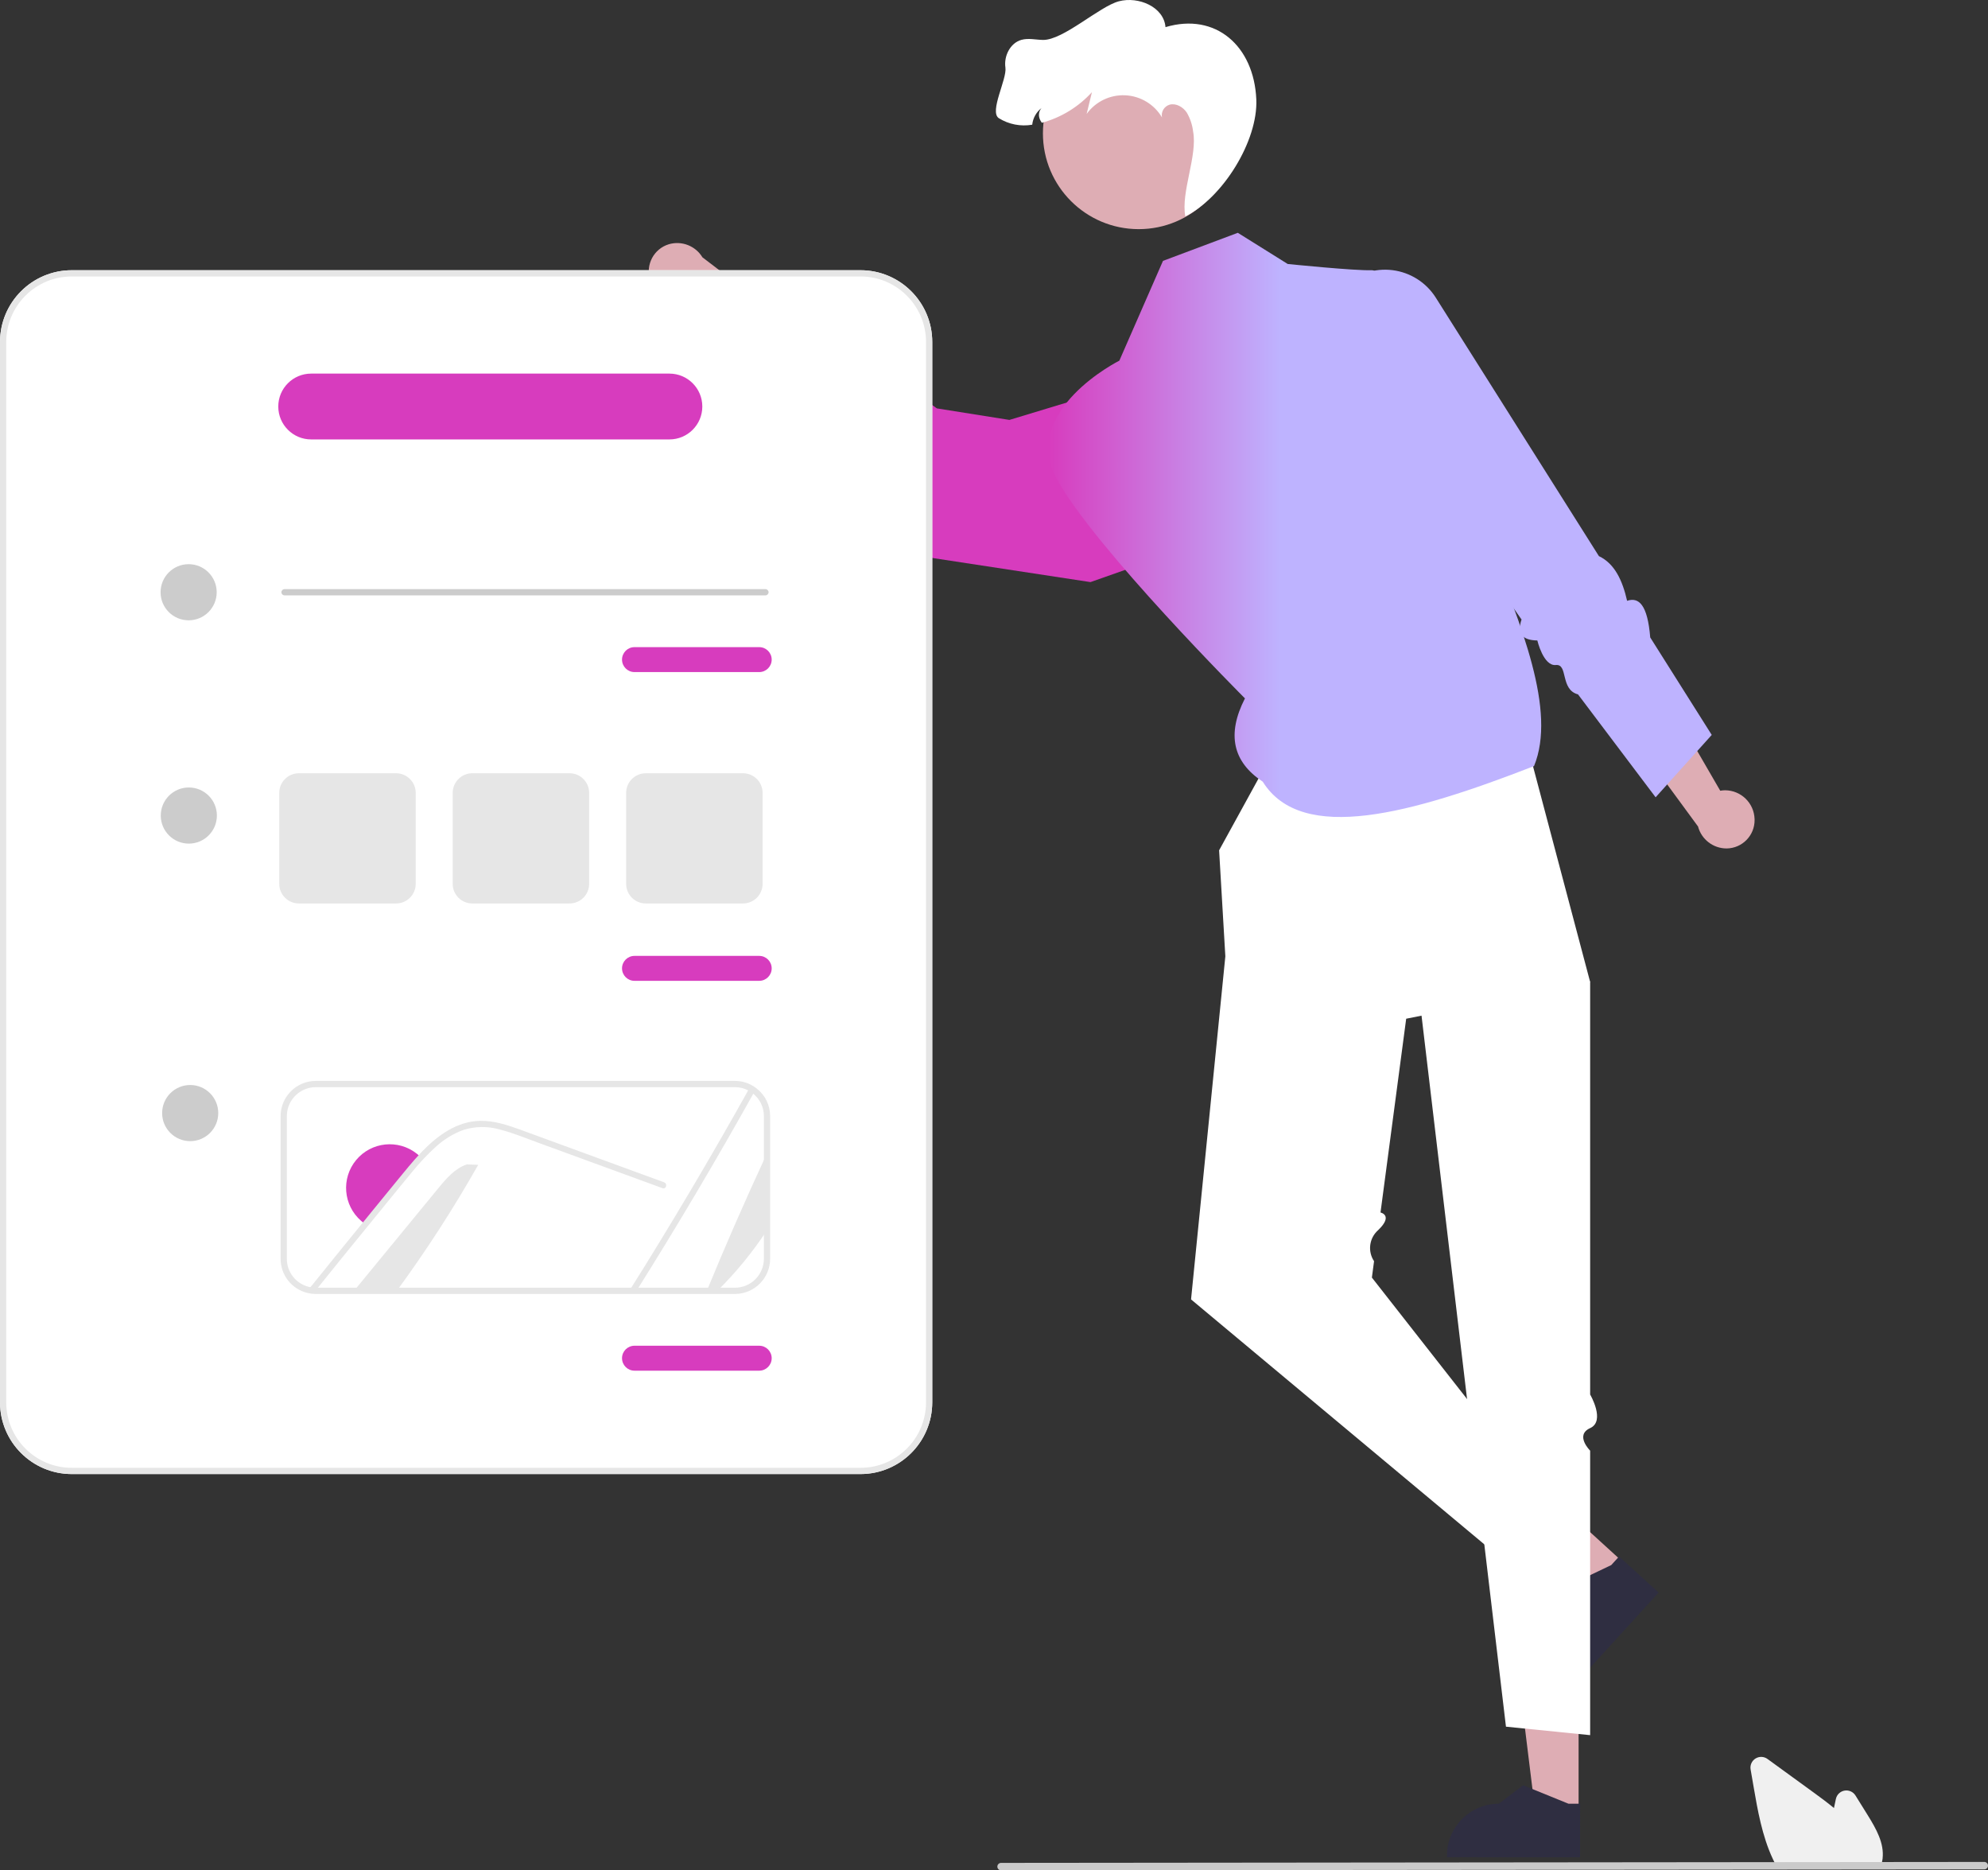 <?xml version="1.0" encoding="UTF-8" standalone="no"?>
<!DOCTYPE svg PUBLIC "-//W3C//DTD SVG 1.1//EN" "http://www.w3.org/Graphics/SVG/1.1/DTD/svg11.dtd">
<!-- Created with Vectornator (http://vectornator.io/) -->
<svg height="100%" stroke-miterlimit="10" style="fill-rule:nonzero;clip-rule:evenodd;stroke-linecap:round;stroke-linejoin:round;" version="1.1" viewBox="0 0 637.603 599.703" width="100%" xml:space="preserve" xmlns="http://www.w3.org/2000/svg" xmlns:vectornator="http://vectornator.io" xmlns:xlink="http://www.w3.org/1999/xlink">
<rect x="0" y="0" width="637.603" height="599.703" fill="#333333" stroke="none"/>
<defs>
<linearGradient gradientTransform="matrix(1 0 0 1 0 0)" gradientUnits="userSpaceOnUse" id="LinearGradient" x1="336.307" x2="494.307" y1="168.305" y2="168.305">
<stop offset="0" stop-color="#d73cbe"/>
<stop offset="0.47" stop-color="#beb3ff"/>
<stop offset="1" stop-color="#beb3ff"/>
</linearGradient>
</defs>
<clipPath id="ArtboardFrame">
<rect height="599.703" width="637.603" x="0" y="0"/>
</clipPath>
<g clip-path="url(#ArtboardFrame)" id="Untitled" vectornator:layerName="Untitled">
<path d="M562.736 262.629C562.59 257.484 558.375 253.39 553.228 253.395C552.724 253.404 552.223 253.454 551.728 253.545L535.107 224.861L517.585 228.173L544.602 265.006C545.706 269.165 549.475 272.059 553.779 272.05C558.787 271.993 562.8 267.886 562.742 262.878C562.741 262.795 562.739 262.712 562.736 262.629Z" fill="#deadb4" fill-rule="nonzero" opacity="1" stroke="none" vectornator:layerName="path"/>
<path d="M506.295 581.028L492.409 581.026L485.802 527.463L506.298 527.464L506.295 581.028Z" fill="#deadb4" fill-rule="nonzero" opacity="1" stroke="none" vectornator:layerName="polygon"/>
<path d="M506.784 595.514L464.081 595.512L464.081 594.972C464.082 585.793 471.523 578.352 480.702 578.351L480.703 578.351L488.504 572.434L503.057 578.352L506.785 578.352L506.784 595.514Z" fill="#2f2e41" fill-rule="nonzero" opacity="1" stroke="none" vectornator:layerName="path"/>
<path d="M520.928 501.241L511.57 511.5L467.542 480.287L481.354 465.144L520.928 501.241Z" fill="#deadb4" fill-rule="nonzero" opacity="1" stroke="none" vectornator:layerName="polygon"/>
<path d="M531.961 510.641L503.184 542.192L502.785 541.828C496.003 535.642 495.52 525.129 501.705 518.347L501.705 518.346L502.589 508.595L516.769 501.83L519.281 499.076L531.961 510.641Z" fill="#2f2e41" fill-rule="nonzero" opacity="1" stroke="none" vectornator:layerName="path"/>
<path d="M417.016 225.276L391 272.646L393 306.646L382 416.646L485 502.646L498 483.646L440 409.646L440.695 404.399C438.576 401.213 439.141 396.951 442.017 394.427C447 389.646 442.765 388.782 442.765 388.782L451 326.646L510 314.851L485.252 221.469L417.016 225.276Z" fill="#ffffff" fill-rule="nonzero" opacity="1" stroke="none" vectornator:layerName="path"/>
<path d="M452 292.646L483 553.646L510 556.362L510 465.144C510 465.144 505 460.181 510 457.914C515 455.646 510 447.142 510 447.142L510 314.851L485 275.646L452 292.646Z" fill="#ffffff" fill-rule="nonzero" opacity="1" stroke="none" vectornator:layerName="path"/>
<path d="M356.742 124.646L323.742 134.646L300.482 130.949L295.265 127.222C293.018 121.147 288.491 118.291 282.458 117.559C282.458 117.559 277.578 119.231 277.66 113.938C277.742 108.646 245.742 89.646 245.742 89.646L231.742 114.646L249.742 136.646C256.131 136.843 260.068 136 256.742 143.646C258.099 151.009 257.16 149.3 262.644 149.434L290.742 177.646L349.742 186.646L387.214 173.447L356.742 124.646Z" fill="#d73cbe" fill-rule="nonzero" opacity="1" stroke="none" vectornator:layerName="path"/>
<path d="M397 74.646L373 83.646L359 115.646C359 115.646 327 131.646 339 153.646C351 175.646 399.287 223.933 399.287 223.933C393.38 235.457 395.401 244.322 405 250.646C417.533 270.748 452.722 260.9 492 245.646C499.269 227.921 488.016 200.469 476.955 173.118L480 136.646C480 136.646 445.504 86.449 440 86.646C434.496 86.843 413 84.646 413 84.646L397 74.646Z" fill="url(#LinearGradient)" fill-rule="nonzero" opacity="1" stroke="none" vectornator:layerName="path"/>
<path d="M431 91.748L431 91.748C435.179 87.79 440.912 85.91 446.623 86.626C452.335 87.342 457.426 90.579 460.499 95.446L512.813 178.319C517.833 180.697 520.357 186.059 521.856 192.646C525.585 191.381 528.409 193.84 529.269 204.389L549 235.646L531 255.646L506.106 222.646C500.318 221.116 503.009 212.821 499.005 213.233C495 213.646 493.064 205.359 493.064 205.359C488.013 205.302 486.529 202.932 488 198.646L437 125.764L431 91.748Z" fill="#beb3ff" fill-rule="nonzero" opacity="1" stroke="none" vectornator:layerName="path"/>
<path d="M208.55 89.883C210.138 94.779 215.335 97.52 220.273 96.067C220.753 95.917 221.22 95.728 221.669 95.501L245.691 118.348L261.573 110.238L225.282 82.498C223.052 78.817 218.621 77.102 214.494 78.321C209.704 79.786 207.009 84.856 208.474 89.645C208.498 89.725 208.523 89.804 208.55 89.883Z" fill="#deadb4" fill-rule="nonzero" opacity="1" stroke="none" vectornator:layerName="path"/>
<path d="M334.494 42.757C334.494 25.793 348.246 12.041 365.21 12.041C382.175 12.041 395.927 25.793 395.927 42.757C395.927 59.721 382.175 73.474 365.21 73.474C348.246 73.474 334.494 59.721 334.494 42.757Z" fill="#deadb4" fill-rule="nonzero" opacity="1" stroke="none" vectornator:layerName="circle"/>
<path d="M384.918 42.163C384.891 41.821 384.856 41.478 384.812 41.136C384.769 41.482 384.805 41.833 384.918 42.163Z" fill="#2f2e41" fill-rule="nonzero" opacity="1" stroke="none" vectornator:layerName="path"/>
<path d="M322.464 21.673C321.925 17.987 323.977 13.81 327.566 12.788C329.802 12.15 332.188 12.761 334.507 12.802C341.014 12.912 352.577 2.072 358.858 0.411C365.15-1.245 373.293 2.216 373.802 8.702C389.892 3.911 402.178 14.749 402.928 31.842C403.515 45.21 392.146 63.43 380.157 69.376C378.689 61.597 384.126 49.937 382.662 42.166C382.408 40.026 381.717 37.96 380.632 36.097C379.432 34.314 377.229 33.026 375.147 33.553C373.386 34.075 372.316 35.856 372.682 37.655C370.206 33.451 365.775 30.781 360.901 30.555C356.028 30.329 351.369 32.578 348.515 36.535L350.212 29.547C345.905 34.282 340.337 37.689 334.16 39.368C333.809 38.928 333.544 38.425 333.38 37.886C333.016 36.763 333.268 35.532 334.042 34.641C332.361 35.941 331.283 37.872 331.06 39.986C327.343 40.629 323.519 39.877 320.322 37.875C317.238 35.776 323.003 25.358 322.464 21.673Z" fill="#ffffff" fill-rule="nonzero" opacity="1" stroke="none" vectornator:layerName="path"/>
<path d="M603.11 598.678L569.923 598.678L569.78 598.419C569.356 597.65 568.946 596.834 568.564 595.997C565.145 588.678 563.7 580.308 562.425 572.923L561.465 567.357C561.228 565.978 561.85 564.592 563.038 563.854C564.227 563.115 565.744 563.171 566.876 563.995C571.919 567.665 576.964 571.331 582.012 574.994C583.923 576.384 586.106 577.994 588.196 579.733C588.398 578.753 588.609 577.771 588.819 576.802C589.117 575.434 590.214 574.383 591.594 574.144C592.974 573.906 594.361 574.527 595.1 575.716L598.983 581.955C601.815 586.51 604.315 590.999 603.805 595.841C603.808 595.9 603.803 595.959 603.792 596.017C603.69 596.812 603.501 597.594 603.229 598.348L603.11 598.678Z" fill="#f0f0f0" fill-rule="nonzero" opacity="1" stroke="none" vectornator:layerName="path"/>
<path d="M636.419 599.396L321.061 599.703C320.406 599.7 319.877 599.168 319.877 598.513C319.877 597.857 320.406 597.325 321.061 597.322L636.419 597.015C637.074 597.018 637.604 597.55 637.604 598.205C637.604 598.861 637.074 599.393 636.419 599.396Z" fill="#cacaca" fill-rule="nonzero" opacity="1" stroke="none" vectornator:layerName="path"/>
<path d="M276 472.646L23 472.646C10.303 472.632 0.014 462.342 4.95117e-06 449.646L4.95117e-06 109.646C0.014 96.949 10.303 86.66 23 86.646L276 86.646C288.697 86.66 298.986 96.949 299 109.646L299 449.646C298.986 462.342 288.697 472.632 276 472.646Z" fill="#ffffff" fill-rule="nonzero" opacity="1" stroke="none" vectornator:layerName="path"/>
<path d="M276 472.646L23 472.646C10.303 472.632 0.014 462.342 4.95117e-06 449.646L4.95117e-06 109.646C0.014 96.949 10.303 86.66 23 86.646L276 86.646C288.697 86.66 298.986 96.949 299 109.646L299 449.646C298.986 462.342 288.697 472.632 276 472.646ZM23 88.646C11.407 88.659 2.013 98.053 2 109.646L2 449.646C2.013 461.238 11.408 470.633 23 470.646L276 470.646C287.593 470.633 296.987 461.238 297 449.646L297 109.646C296.987 98.053 287.593 88.659 276 88.646L23 88.646Z" fill="#e6e6e6" fill-rule="nonzero" opacity="1" stroke="none" vectornator:layerName="path"/>
<path d="M51.5 189.899C51.5 184.929 55.529 180.899 60.5 180.899C65.471 180.899 69.5 184.929 69.5 189.899C69.5 194.87 65.471 198.899 60.5 198.899C55.529 198.899 51.5 194.87 51.5 189.899Z" fill="#cccccc" fill-rule="nonzero" opacity="1" stroke="none" vectornator:layerName="circle"/>
<path d="M245.5 190.899L91.256 190.899C90.704 190.899 90.256 190.452 90.256 189.899C90.256 189.347 90.704 188.899 91.256 188.899L245.5 188.899C246.052 188.899 246.5 189.347 246.5 189.899C246.5 190.452 246.052 190.899 245.5 190.899Z" fill="#cccccc" fill-rule="nonzero" opacity="1" stroke="none" vectornator:layerName="path"/>
<path d="M52 356.899C52 351.929 56.029 347.899 61 347.899C65.971 347.899 70 351.929 70 356.899C70 361.87 65.971 365.899 61 365.899C56.029 365.899 52 361.87 52 356.899Z" fill="#cccccc" fill-rule="nonzero" opacity="1" stroke="none" vectornator:layerName="circle"/>
<path d="M51.561 261.499C51.561 256.528 55.591 252.499 60.561 252.499C65.532 252.499 69.561 256.528 69.561 261.499C69.561 266.469 65.532 270.499 60.561 270.499C55.591 270.499 51.561 266.469 51.561 261.499Z" fill="#cccccc" fill-rule="nonzero" opacity="1" stroke="none" vectornator:layerName="circle"/>
<path d="M243.5 215.499L203.5 215.499C201.291 215.499 199.5 213.708 199.5 211.499C199.5 209.289 201.291 207.499 203.5 207.499L243.5 207.499C245.709 207.499 247.5 209.289 247.5 211.499C247.5 213.708 245.709 215.499 243.5 215.499Z" fill="#d73cbe" fill-rule="nonzero" opacity="1" stroke="none" vectornator:layerName="path"/>
<path d="M243.5 314.499L203.5 314.499C201.291 314.499 199.5 312.708 199.5 310.499C199.5 308.289 201.291 306.499 203.5 306.499L243.5 306.499C245.709 306.499 247.5 308.289 247.5 310.499C247.5 312.708 245.709 314.499 243.5 314.499Z" fill="#d73cbe" fill-rule="nonzero" opacity="1" stroke="none" vectornator:layerName="path"/>
<path d="M214.697 140.899L99.803 140.899C93.975 140.899 89.25 136.175 89.25 130.346C89.25 124.518 93.975 119.793 99.803 119.793L214.697 119.793C220.525 119.793 225.25 124.518 225.25 130.346C225.25 136.175 220.525 140.899 214.697 140.899Z" fill="#d73cbe" fill-rule="nonzero" opacity="1" stroke="none" vectornator:layerName="path"/>
<path d="M243.5 439.499L203.5 439.499C201.291 439.499 199.5 437.708 199.5 435.499C199.5 433.289 201.291 431.499 203.5 431.499L243.5 431.499C245.709 431.499 247.5 433.289 247.5 435.499C247.5 437.708 245.709 439.499 243.5 439.499Z" fill="#d73cbe" fill-rule="nonzero" opacity="1" stroke="none" vectornator:layerName="path"/>
<path d="M235.71 414.899L101.14 414.899C100.291 414.89 99.445 414.782 98.621 414.58C93.552 413.362 89.984 408.822 90 403.609L90 357.869C90.01 351.64 95.06 346.594 101.29 346.589L235.71 346.589C237.522 346.585 239.308 347.022 240.913 347.863C241.552 348.194 242.156 348.589 242.717 349.04C245.431 351.164 247.011 354.423 247 357.869L247 403.609C246.993 409.842 241.942 414.893 235.71 414.899ZM101.29 348.589C96.165 348.592 92.009 352.744 92 357.869L92 403.609C91.987 407.899 94.924 411.636 99.095 412.638C99.769 412.803 100.459 412.891 101.152 412.899L235.71 412.899C240.838 412.893 244.994 408.738 245 403.609L245 357.869C245.009 355.033 243.706 352.352 241.472 350.605C241.012 350.234 240.516 349.91 239.991 349.638C238.671 348.945 237.201 348.585 235.71 348.589L101.29 348.589Z" fill="#e6e6e6" fill-rule="nonzero" opacity="1" stroke="none" vectornator:layerName="path"/>
<path d="M226.69 413.899C232.8 399.049 239.237 384.346 246 369.789L246 394.469C241.388 401.486 236.052 407.998 230.08 413.899L226.69 413.899Z" fill="#e6e6e6" fill-rule="nonzero" opacity="1" stroke="none" vectornator:layerName="path"/>
<path d="M242.09 349.819C230 371.509 217.35 392.869 204.14 413.899L201.84 413.899C215.27 392.539 228.14 370.823 240.45 348.749C241.031 349.051 241.58 349.409 242.09 349.819Z" fill="#e6e6e6" fill-rule="nonzero" opacity="1" stroke="none" vectornator:layerName="path"/>
<path d="M153.37 373.499C145.469 387.468 136.751 400.958 127.26 413.899L113.55 413.899C122.53 402.959 131.517 392.019 140.51 381.079C143.09 377.929 145.89 374.629 149.76 373.349L153.37 373.499Z" fill="#e6e6e6" fill-rule="nonzero" opacity="1" stroke="none" vectornator:layerName="path"/>
<path d="M135.15 371.259C133.72 372.749 132.35 374.299 131.06 375.909C128.22 379.329 125.42 382.779 122.61 386.219C120.86 388.359 119.11 390.499 117.38 392.639C116.831 392.287 116.309 391.892 115.82 391.459C110.073 386.471 109.366 377.804 114.23 371.95C119.093 366.097 127.743 365.203 133.7 369.939C134.216 370.342 134.701 370.783 135.15 371.259Z" fill="#d73cbe" fill-rule="nonzero" opacity="1" stroke="none" vectornator:layerName="path"/>
<path d="M212.48 380.979L186.2 371.369L173.15 366.599C168.9 365.049 164.66 363.279 160.27 362.159C156.452 361.068 152.398 361.12 148.61 362.309C145.232 363.56 142.14 365.478 139.52 367.949C138.36 369.019 137.237 370.123 136.15 371.259C134.72 372.749 133.35 374.299 132.06 375.909C129.22 379.329 126.42 382.779 123.61 386.219C121.86 388.359 120.11 390.499 118.38 392.639C112.6 399.709 106.853 406.796 101.14 413.899C100.371 413.89 99.606 413.793 98.86 413.609C104.82 406.209 110.807 398.826 116.82 391.459C117.51 390.599 118.22 389.729 118.92 388.869C121.85 385.279 124.783 381.693 127.72 378.109C129.99 375.339 132.24 372.549 134.7 369.939C134.92 369.699 135.14 369.469 135.37 369.229C140.36 364.069 146.59 359.509 154.05 359.389C158.44 359.319 162.68 360.709 166.76 362.179C171.15 363.769 175.53 365.389 179.92 366.999L206.38 376.679L213 379.099C214.17 379.519 213.67 381.419 212.48 380.979Z" fill="#e6e6e6" fill-rule="nonzero" opacity="1" stroke="none" vectornator:layerName="path"/>
<path d="M127.038 289.691L95.849 289.691C92.378 289.687 89.565 286.874 89.561 283.403L89.561 254.227C89.565 250.756 92.378 247.943 95.849 247.939L127.038 247.939C130.509 247.943 133.322 250.756 133.326 254.227L133.326 283.403C133.322 286.874 130.509 289.687 127.038 289.691Z" fill="#e6e6e6" fill-rule="nonzero" opacity="1" stroke="none" vectornator:layerName="path"/>
<path d="M182.669 289.691L151.48 289.691C148.009 289.687 145.196 286.874 145.192 283.403L145.192 254.227C145.196 250.756 148.009 247.943 151.48 247.939L182.669 247.939C186.14 247.943 188.953 250.756 188.957 254.227L188.957 283.403C188.953 286.874 186.14 289.687 182.669 289.691Z" fill="#e6e6e6" fill-rule="nonzero" opacity="1" stroke="none" vectornator:layerName="path"/>
<path d="M238.3 289.691L207.112 289.691C203.64 289.687 200.827 286.874 200.824 283.403L200.824 254.227C200.827 250.756 203.64 247.943 207.112 247.939L238.3 247.939C241.771 247.943 244.584 250.756 244.588 254.227L244.588 283.403C244.584 286.874 241.771 289.687 238.3 289.691Z" fill="#e6e6e6" fill-rule="nonzero" opacity="1" stroke="none" vectornator:layerName="path"/>
</g>
</svg>
